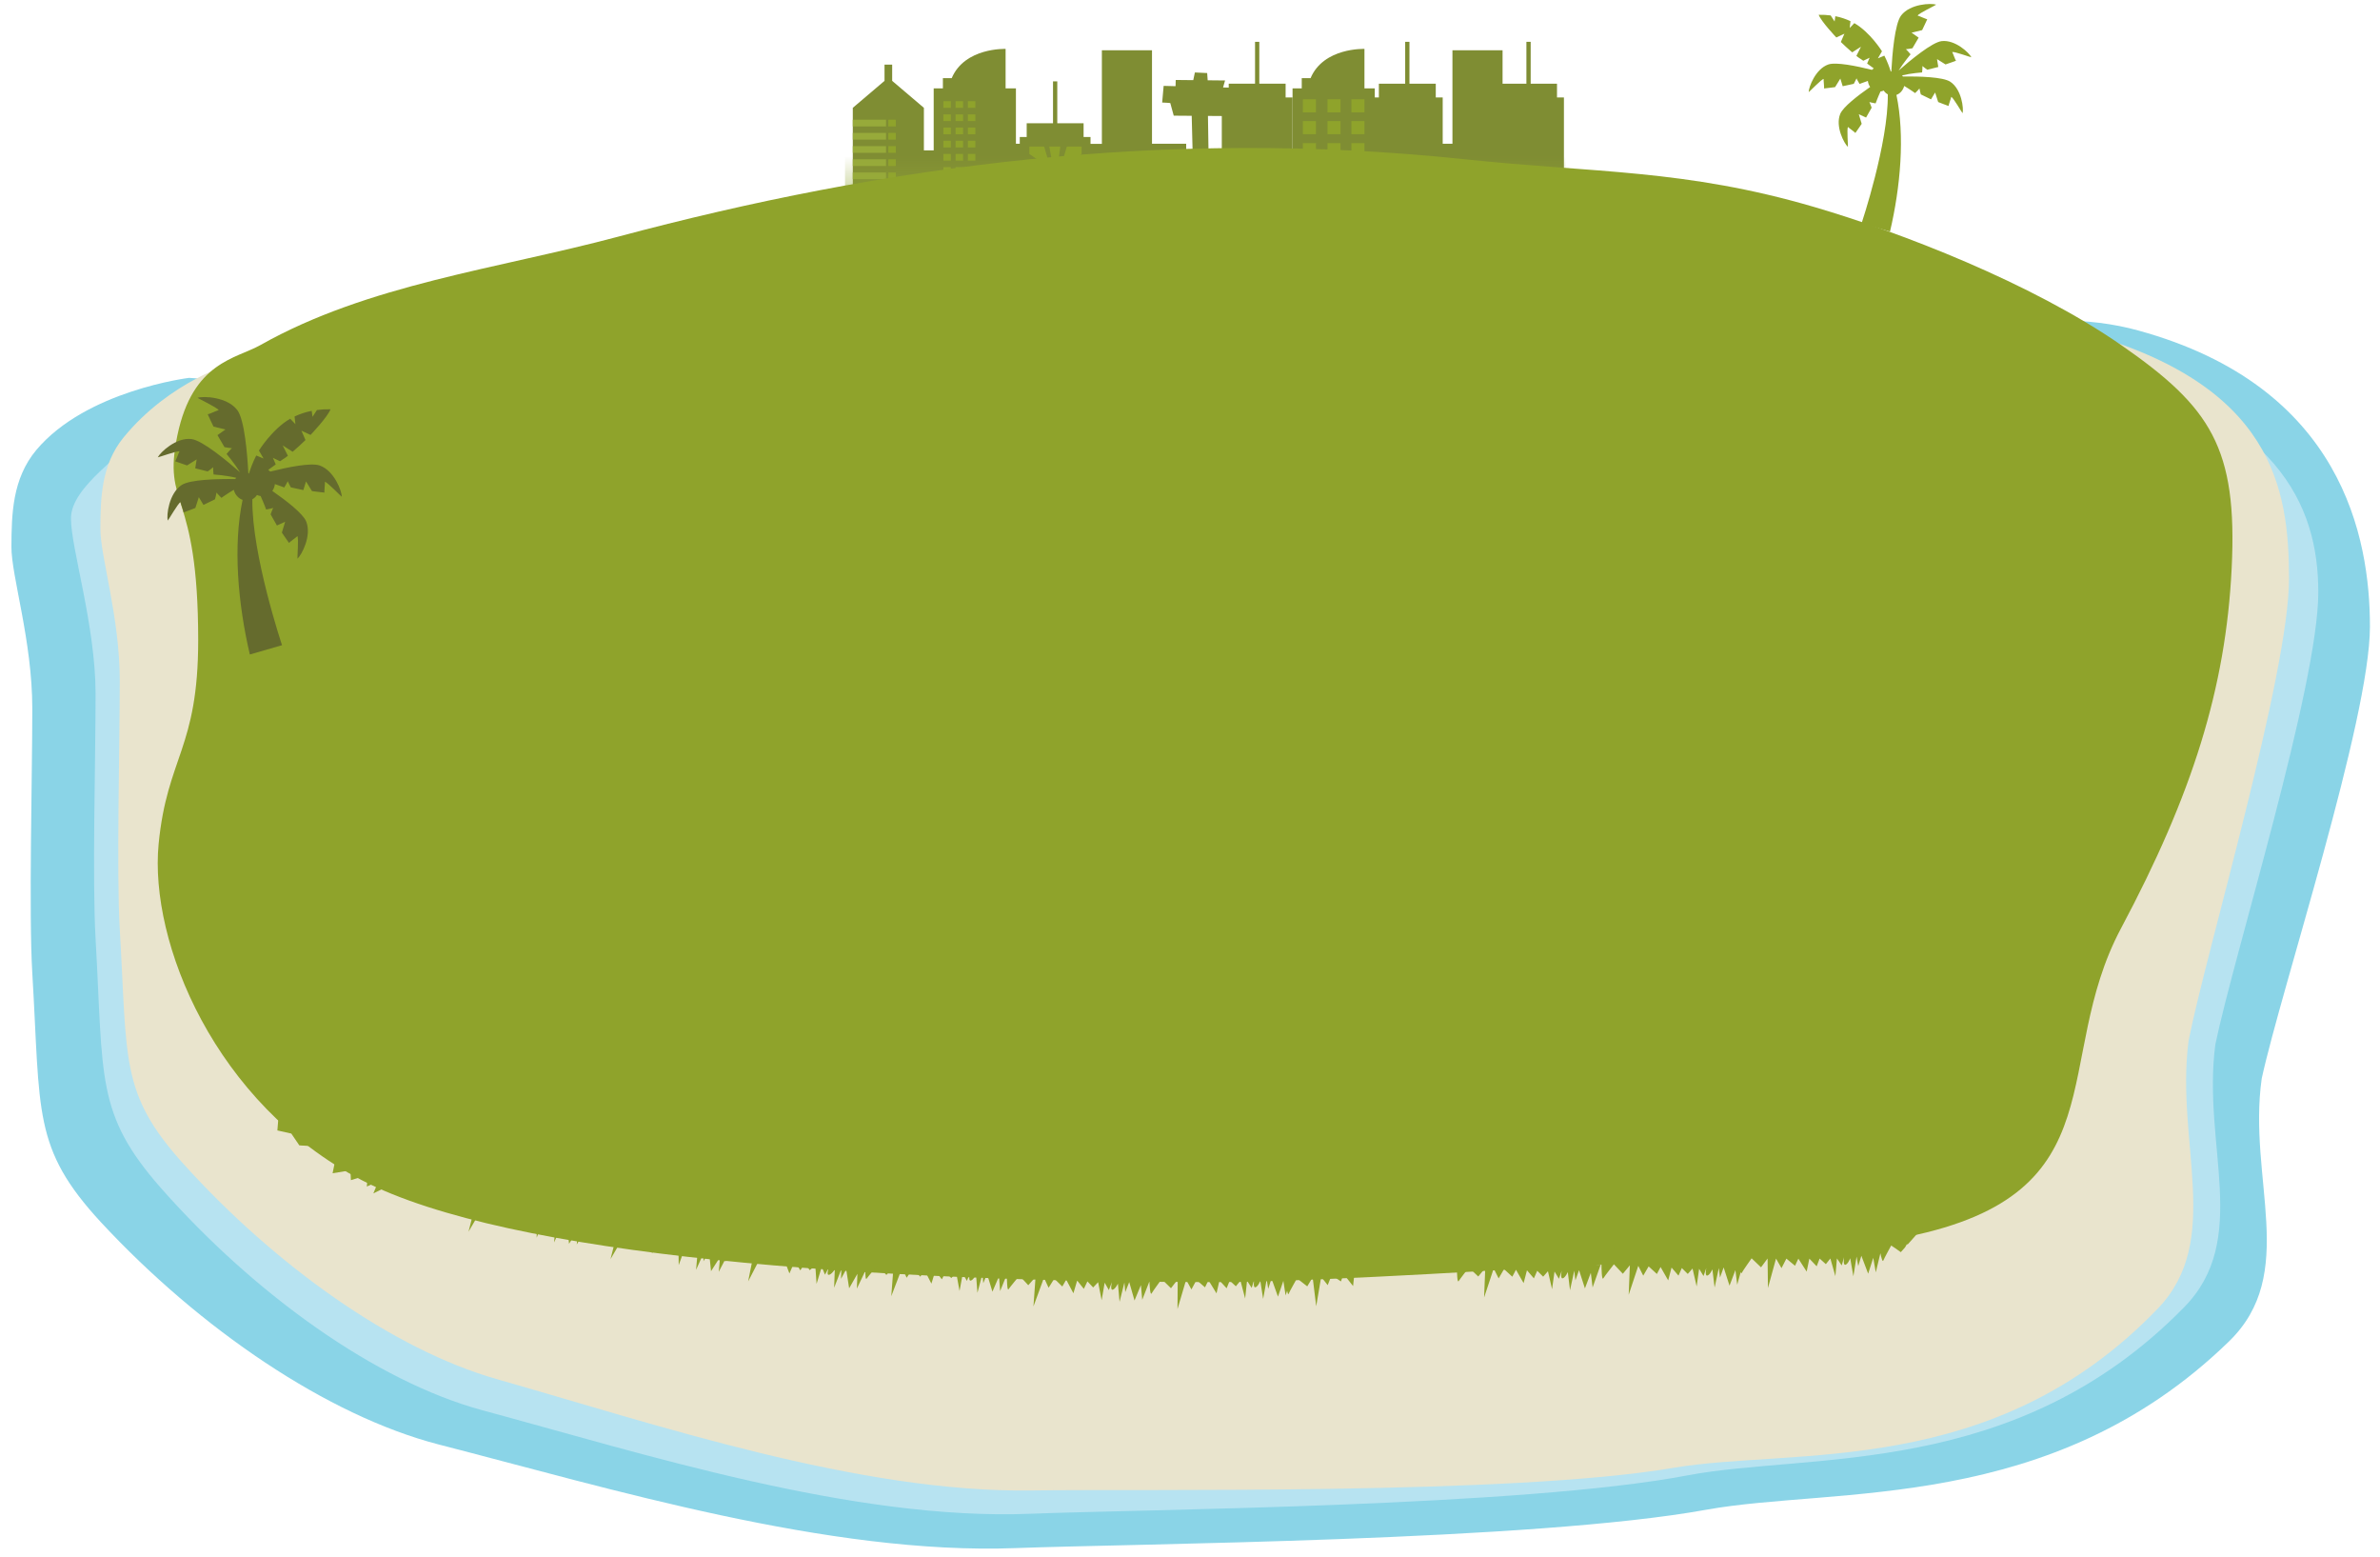 <?xml version="1.0" encoding="UTF-8" standalone="no"?>
<svg width="1006px" height="658px" viewBox="0 0 1006 658" version="1.1" xmlns="http://www.w3.org/2000/svg" xmlns:xlink="http://www.w3.org/1999/xlink">
    <!-- Generator: Sketch 3.8.3 (29802) - http://www.bohemiancoding.com/sketch -->
    <title>island</title>
    <desc>Created with Sketch.</desc>
    <defs>
        <linearGradient x1="50%" y1="0%" x2="50%" y2="71.263%" id="linearGradient-1">
            <stop stop-color="#97AA3A" stop-opacity="0" offset="0%"></stop>
            <stop stop-color="#8FA32B" offset="100%"></stop>
        </linearGradient>
    </defs>
    <g id="Page-1" stroke="none" stroke-width="1" fill="none" fill-rule="evenodd">
        <g id="island">
            <g id="Group" transform="translate(357.181, 16.865)">
                <g id="Page-1" transform="translate(3.023, 0)">
                    <g id="Group-99" transform="translate(0, 0.585)">
                        <path d="M216.538,19.886 L216.538,15.577 L216.538,3.215 C216.538,3.215 199.259,2.54 193.756,15.577 L190.031,15.577 L190.031,19.886 L186.144,19.886 L186.144,90.457 L220.901,90.457 L220.901,19.886 L216.538,19.886 L216.538,19.886 Z" id="Fill-1" fill="#7F8D33"></path>
                        <polygon id="Fill-3" fill="#8FA32B" points="190.507 30.042 196.027 30.042 196.027 24.515 190.507 24.515"></polygon>
                        <polygon id="Fill-5" fill="#8FA32B" points="200.902 30.042 206.422 30.042 206.422 24.515 200.902 24.515"></polygon>
                        <polygon id="Fill-6" fill="#8FA32B" points="211.018 30.042 216.538 30.042 216.538 24.515 211.018 24.515"></polygon>
                        <polygon id="Fill-7" fill="#8FA32B" points="190.507 39.248 196.027 39.248 196.027 33.721 190.507 33.721"></polygon>
                        <polygon id="Fill-8" fill="#8FA32B" points="200.902 39.248 206.422 39.248 206.422 33.721 200.902 33.721"></polygon>
                        <polygon id="Fill-9" fill="#8FA32B" points="211.018 39.248 216.538 39.248 216.538 33.721 211.018 33.721"></polygon>
                        <polygon id="Fill-10" fill="#8FA32B" points="190.507 48.556 196.027 48.556 196.027 43.029 190.507 43.029"></polygon>
                        <polygon id="Fill-11" fill="#8FA32B" points="200.902 48.556 206.422 48.556 206.422 43.029 200.902 43.029"></polygon>
                        <polygon id="Fill-12" fill="#8FA32B" points="211.018 48.556 216.538 48.556 216.538 43.029 211.018 43.029"></polygon>
                        <polygon id="Fill-13" fill="#8FA32B" points="190.507 57.621 196.027 57.621 196.027 52.094 190.507 52.094"></polygon>
                        <polygon id="Fill-14" fill="#8FA32B" points="200.902 57.621 206.422 57.621 206.422 52.094 200.902 52.094"></polygon>
                        <polygon id="Fill-15" fill="#8FA32B" points="211.018 57.621 216.538 57.621 216.538 52.094 211.018 52.094"></polygon>
                        <polygon id="Fill-16" fill="#8FA32B" points="190.507 66.726 196.027 66.726 196.027 61.199 190.507 61.199"></polygon>
                        <polygon id="Fill-17" fill="#8FA32B" points="200.902 66.726 206.422 66.726 206.422 61.199 200.902 61.199"></polygon>
                        <polygon id="Fill-18" fill="#8FA32B" points="211.018 66.726 216.538 66.726 216.538 61.199 211.018 61.199"></polygon>
                        <path d="M159.166,19.567 L159.166,17.921 L170.288,17.921 L170.288,0.224 L172.091,0.224 L172.091,17.921 L183.214,17.921 L183.214,23.729 L186.144,23.729 L186.144,90.457 L156.236,90.457 L156.236,81.552 L131.725,81.308 L131.521,74.096 L136.933,73.909 L135.835,68.524 L138.955,68.737 L138.522,63.807 L144.339,63.928 L143.519,31.484 L135.924,31.427 L134.462,26.09 C134.462,26.09 131.514,25.841 131.03,25.879 L131.656,18.833 L136.692,18.967 L136.765,16.342 L144.176,16.418 L144.859,13.174 L150.051,13.417 L150.271,16.48 L157.615,16.555 L156.778,19.504 L159.166,19.567 Z M156.236,31.579 L156.236,64.451 L150.896,64.063 L150.383,31.536 L156.236,31.579 Z" id="Combined-Shape" fill="#7F8D33"></path>
                        <polygon id="Fill-20" fill="#7F8D33" points="246.679 23.729 246.679 17.921 235.556 17.921 235.556 0.224 233.753 0.224 233.753 17.921 222.631 17.921 222.631 23.729 219.701 23.729 219.701 90.457 249.609 90.457 249.609 23.729"></polygon>
                        <polygon id="Fill-21" fill="#7F8D33" points="297.919 23.729 297.919 17.921 286.797 17.921 286.797 0.224 284.993 0.224 284.993 17.921 273.872 17.921 273.872 23.729 270.942 23.729 270.942 90.457 300.849 90.457 300.849 23.729"></polygon>
                        <polygon id="Fill-23" fill="#7F8D33" points="105.548 90.458 126.733 90.458 126.733 3.793 105.548 3.793"></polygon>
                        <polygon id="Fill-24" fill="#7F8D33" points="253.728 90.458 274.913 90.458 274.913 3.793 253.728 3.793"></polygon>
                        <polygon id="Fill-25" fill="#7F8D33" points="16.907 16.714 16.907 9.868 13.674 9.868 13.674 16.714 0.265 28.111 0.265 79.365 30.316 79.365 30.316 28.111"></polygon>
                        <polygon id="Fill-26" fill="#7F8D33" points="23.846 79.365 40.138 79.365 40.138 46.088 23.846 46.088"></polygon>
                        <polygon id="Fill-27" fill="#97AA3A" points="0.265 35.972 14.31 35.972 14.31 33.138 0.265 33.138"></polygon>
                        <polygon id="Fill-28" fill="#97AA3A" points="0.265 41.549 14.31 41.549 14.31 38.714 0.265 38.714"></polygon>
                        <polygon id="Fill-29" fill="#97AA3A" points="0.265 47.124 14.31 47.124 14.31 44.29 0.265 44.29"></polygon>
                        <polygon id="Fill-30" fill="#97AA3A" points="0.265 52.701 14.31 52.701 14.31 49.866 0.265 49.866"></polygon>
                        <polygon id="Fill-31" fill="#97AA3A" points="0.265 58.277 14.31 58.277 14.31 55.443 0.265 55.443"></polygon>
                        <polygon id="Fill-32" fill="#97AA3A" points="0.265 63.853 14.31 63.853 14.31 61.019 0.265 61.019"></polygon>
                        <polygon id="Fill-33" fill="#97AA3A" points="0.265 69.243 14.31 69.243 14.31 66.409 0.265 66.409"></polygon>
                        <polygon id="Fill-34" fill="#97AA3A" points="0.265 74.82 14.31 74.82 14.31 71.985 0.265 71.985"></polygon>
                        <polygon id="Fill-35" fill="#8FA32B" points="15.291 35.972 18.452 35.972 18.452 33.138 15.291 33.138"></polygon>
                        <polygon id="Fill-36" fill="#8FA32B" points="15.291 41.549 18.452 41.549 18.452 38.714 15.291 38.714"></polygon>
                        <polygon id="Fill-37" fill="#8FA32B" points="15.291 47.124 18.452 47.124 18.452 44.29 15.291 44.29"></polygon>
                        <polygon id="Fill-38" fill="#8FA32B" points="15.291 52.701 18.452 52.701 18.452 49.866 15.291 49.866"></polygon>
                        <polygon id="Fill-39" fill="#8FA32B" points="15.291 58.277 18.452 58.277 18.452 55.443 15.291 55.443"></polygon>
                        <polygon id="Fill-40" fill="#8FA32B" points="15.291 63.853 18.452 63.853 18.452 61.019 15.291 61.019"></polygon>
                        <polygon id="Fill-41" fill="#8FA32B" points="15.291 69.243 18.452 69.243 18.452 66.409 15.291 66.409"></polygon>
                        <polygon id="Fill-42" fill="#8FA32B" points="15.291 74.82 18.452 74.82 18.452 71.985 15.291 71.985"></polygon>
                        <path d="M64.853,19.886 L64.853,15.577 L64.853,3.215 C64.853,3.215 47.574,2.54 42.071,15.577 L38.346,15.577 L38.346,19.886 L34.459,19.886 L34.459,90.457 L69.216,90.457 L69.216,19.886 L64.853,19.886 Z" id="Fill-43" fill="#7F8D33"></path>
                        <polygon id="Fill-44" fill="#8FA32B" points="38.557 28.137 41.718 28.137 41.718 25.303 38.557 25.303"></polygon>
                        <polygon id="Fill-45" fill="#8FA32B" points="38.557 33.714 41.718 33.714 41.718 30.88 38.557 30.88"></polygon>
                        <polygon id="Fill-46" fill="#8FA32B" points="38.557 39.29 41.718 39.29 41.718 36.455 38.557 36.455"></polygon>
                        <polygon id="Fill-47" fill="#8FA32B" points="38.557 44.866 41.718 44.866 41.718 42.032 38.557 42.032"></polygon>
                        <polygon id="Fill-48" fill="#8FA32B" points="38.557 50.442 41.718 50.442 41.718 47.607 38.557 47.607"></polygon>
                        <polygon id="Fill-49" fill="#8FA32B" points="38.557 56.018 41.718 56.018 41.718 53.184 38.557 53.184"></polygon>
                        <polygon id="Fill-50" fill="#8FA32B" points="38.557 61.409 41.718 61.409 41.718 58.574 38.557 58.574"></polygon>
                        <polygon id="Fill-51" fill="#8FA32B" points="38.557 66.985 41.718 66.985 41.718 64.151 38.557 64.151"></polygon>
                        <polygon id="Fill-52" fill="#8FA32B" points="43.711 28.137 46.873 28.137 46.873 25.303 43.711 25.303"></polygon>
                        <polygon id="Fill-53" fill="#8FA32B" points="43.711 33.714 46.873 33.714 46.873 30.88 43.711 30.88"></polygon>
                        <polygon id="Fill-54" fill="#8FA32B" points="43.711 39.29 46.873 39.29 46.873 36.455 43.711 36.455"></polygon>
                        <polygon id="Fill-55" fill="#8FA32B" points="43.711 44.866 46.873 44.866 46.873 42.032 43.711 42.032"></polygon>
                        <polygon id="Fill-56" fill="#8FA32B" points="43.711 50.442 46.873 50.442 46.873 47.607 43.711 47.607"></polygon>
                        <polygon id="Fill-57" fill="#8FA32B" points="43.711 56.018 46.873 56.018 46.873 53.184 43.711 53.184"></polygon>
                        <polygon id="Fill-58" fill="#8FA32B" points="43.711 61.409 46.873 61.409 46.873 58.574 43.711 58.574"></polygon>
                        <polygon id="Fill-59" fill="#8FA32B" points="43.711 66.985 46.873 66.985 46.873 64.151 43.711 64.151"></polygon>
                        <polygon id="Fill-60" fill="#8FA32B" points="48.898 28.137 52.06 28.137 52.06 25.303 48.898 25.303"></polygon>
                        <polygon id="Fill-61" fill="#8FA32B" points="48.898 33.714 52.06 33.714 52.06 30.88 48.898 30.88"></polygon>
                        <polygon id="Fill-62" fill="#8FA32B" points="48.898 39.29 52.06 39.29 52.06 36.455 48.898 36.455"></polygon>
                        <polygon id="Fill-63" fill="#8FA32B" points="48.898 44.866 52.06 44.866 52.06 42.032 48.898 42.032"></polygon>
                        <polygon id="Fill-64" fill="#8FA32B" points="48.898 50.442 52.06 50.442 52.06 47.607 48.898 47.607"></polygon>
                        <polygon id="Fill-65" fill="#8FA32B" points="48.898 56.018 52.06 56.018 52.06 53.184 48.898 53.184"></polygon>
                        <polygon id="Fill-66" fill="#8FA32B" points="48.898 61.409 52.06 61.409 52.06 58.574 48.898 58.574"></polygon>
                        <polygon id="Fill-67" fill="#8FA32B" points="48.898 66.985 52.06 66.985 52.06 64.151 48.898 64.151"></polygon>
                        <polygon id="Fill-68" fill="#7F8D33" points="97.818 40.441 97.818 34.633 86.696 34.633 86.696 16.936 84.893 16.936 84.893 34.633 73.771 34.633 73.771 40.441 70.841 40.441 70.841 90.457 100.749 90.457 100.749 40.441"></polygon>
                        <polygon id="Fill-69" fill="#8FA32B" points="74.768 61.409 78.853 61.409 78.853 58.574 74.768 58.574"></polygon>
                        <polygon id="Fill-70" fill="#8FA32B" points="74.768 66.985 78.853 66.985 78.853 64.151 74.768 64.151"></polygon>
                        <polygon id="Fill-71" fill="#8FA32B" points="74.768 72.561 78.853 72.561 78.853 69.727 74.768 69.727"></polygon>
                        <polygon id="Fill-72" fill="#8FA32B" points="74.768 78.137 78.853 78.137 78.853 75.303 74.768 75.303"></polygon>
                        <polygon id="Fill-73" fill="#8FA32B" points="74.768 83.714 78.853 83.714 78.853 80.88 74.768 80.88"></polygon>
                        <polygon id="Fill-74" fill="#8FA32B" points="80.739 61.418 84.823 61.418 84.823 58.584 80.739 58.584"></polygon>
                        <polygon id="Fill-75" fill="#8FA32B" points="80.739 66.994 84.823 66.994 84.823 64.16 80.739 64.16"></polygon>
                        <polygon id="Fill-76" fill="#8FA32B" points="80.739 72.571 84.823 72.571 84.823 69.736 80.739 69.736"></polygon>
                        <polygon id="Fill-77" fill="#8FA32B" points="80.739 78.147 84.823 78.147 84.823 75.313 80.739 75.313"></polygon>
                        <polygon id="Fill-78" fill="#8FA32B" points="80.739 83.723 84.823 83.723 84.823 80.888 80.739 80.888"></polygon>
                        <polygon id="Fill-79" fill="#8FA32B" points="86.74 61.418 90.824 61.418 90.824 58.584 86.74 58.584"></polygon>
                        <polygon id="Fill-80" fill="#8FA32B" points="86.74 66.994 90.824 66.994 90.824 64.16 86.74 64.16"></polygon>
                        <polygon id="Fill-81" fill="#8FA32B" points="86.74 72.571 90.824 72.571 90.824 69.736 86.74 69.736"></polygon>
                        <polygon id="Fill-82" fill="#8FA32B" points="86.74 78.147 90.824 78.147 90.824 75.313 86.74 75.313"></polygon>
                        <polygon id="Fill-83" fill="#8FA32B" points="86.74 83.723 90.824 83.723 90.824 80.888 86.74 80.888"></polygon>
                        <polygon id="Fill-84" fill="#8FA32B" points="92.903 61.409 96.987 61.409 96.987 58.574 92.903 58.574"></polygon>
                        <polygon id="Fill-85" fill="#8FA32B" points="92.903 66.985 96.987 66.985 96.987 64.151 92.903 64.151"></polygon>
                        <polygon id="Fill-86" fill="#8FA32B" points="92.903 72.561 96.987 72.561 96.987 69.727 92.903 69.727"></polygon>
                        <polygon id="Fill-87" fill="#8FA32B" points="92.903 78.137 96.987 78.137 96.987 75.303 92.903 75.303"></polygon>
                        <polygon id="Fill-88" fill="#8FA32B" points="92.903 83.714 96.987 83.714 96.987 80.88 92.903 80.88"></polygon>
                        <polygon id="Fill-89" fill="#8FA32B" points="81.856 54.768 74.885 50.581 74.885 56.528 81.856 56.528"></polygon>
                        <polygon id="Fill-90" fill="#8FA32B" points="90.015 54.768 96.987 50.581 96.987 56.528 90.015 56.528"></polygon>
                        <polygon id="Fill-91" fill="#8FA32B" points="74.885 47.608 82.197 52.692 83.322 51.885 81.149 44.5 74.885 44.5"></polygon>
                        <polygon id="Fill-92" fill="#8FA32B" points="96.987 47.608 89.675 52.692 88.551 51.885 90.723 44.5 96.987 44.5"></polygon>
                        <polygon id="Fill-93" fill="#8FA32B" points="83.322 44.5 84.635 51.582 87.06 51.582 87.969 44.5"></polygon>
                        <path d="M88.731,56.528 C88.759,56.362 88.782,56.193 88.782,56.019 C88.782,54.367 87.445,53.027 85.795,53.027 C84.145,53.027 82.807,54.367 82.807,56.019 C82.807,56.193 82.831,56.362 82.859,56.528 L88.731,56.528 Z" id="Fill-94" fill="#8FA32B"></path>
                        <polygon id="Fill-95" fill="#7F8D33" points="125.15 90.458 141.181 90.458 141.181 43.289 125.15 43.289"></polygon>
                        <polygon id="Fill-96" fill="#7F8D33" points="246.543 90.458 262.574 90.458 262.574 43.289 246.543 43.289"></polygon>
                        <polygon id="Fill-97" fill="#7F8D33" points="97.532 90.509 113.563 90.509 113.563 43.34 97.532 43.34"></polygon>
                        <polygon id="Fill-98" fill="#7F8D33" points="63.961 90.458 73.125 90.458 73.125 43.289 63.961 43.289"></polygon>
                    </g>
                </g>
                <rect id="Rectangle-137" fill="url(#linearGradient-1)" x="9.09494702e-13" y="49.13" width="304.608" height="46.863"></rect>
            </g>
            <path d="M4.827,230.977 C4.76,243.41 13.653,270.728 13.653,299.454 C13.653,328.179 12.136,385.86 13.653,411.202 C17.188,470.273 13.653,485.036 42.665,516.473 C84.446,561.479 138.279,598.149 185.37,610.362 C256.971,628.734 350.452,657.141 429.264,654.163 C479.156,652.286 648.065,651.239 721.266,637.946 C776.119,628.084 867.058,639.699 941.973,567.015 C971.878,538.269 949.963,498.251 956.005,455.733 C964.223,418.039 1001.746,304.16 1001.746,264.758 C1001.746,227.345 990.202,163.397 903.953,139.69 C817.704,115.643 683.575,199.922 683.575,199.922 L79.928,159.67 C79.928,159.67 36.462,164.976 15.341,190.162 C5.159,202.335 4.899,217.425 4.827,230.977 Z" id="sea-1-copy" fill="#8AD4E7"></path>
            <path d="M29.998,219 C29.934,231.431 40.402,264.429 40.402,293.151 C40.402,321.873 38.96,371.382 40.402,396.721 C43.764,455.785 40.402,470.547 67.987,501.98 C107.715,546.981 158.901,583.646 203.676,595.858 C271.758,614.228 360.643,642.632 435.58,639.653 C483.019,637.776 643.624,636.73 713.226,623.438 C765.381,613.577 851.85,625.192 923.082,552.516 C951.516,523.773 930.679,483.761 936.424,441.247 C944.237,403.557 979.916,289.692 979.916,250.295 C979.916,212.887 962.721,175.388 880.712,151.683 C798.703,127.639 677.388,185.467 677.388,185.467 L136.137,161.075 C136.137,161.075 82.023,155.043 61.94,180.226 C52.259,192.398 30.066,205.449 29.998,219 Z" id="sea-1" fill="#B7E3F1"></path>
            <path d="M52.189,184.894 C42.741,196.483 42.5,210.655 42.433,223.381 C42.371,235.055 50.623,260.622 50.623,287.614 C50.623,314.605 49.216,368.804 50.623,392.615 C53.904,448.142 50.623,461.992 77.545,491.82 C116.317,534.777 166.271,570.328 209.969,582.757 C276.413,601.655 363.159,630.951 436.294,629.807 C482.592,629.084 639.332,631.852 707.26,620.26 C758.161,611.573 842.549,625.269 912.067,552.967 C939.817,524.105 919.481,483.029 925.088,439.74 C932.714,401.332 967.534,284.848 967.534,244.51 C967.534,206.208 960.631,162.688 880.596,140.423 C800.56,118.158 672.284,183.575 672.284,183.575 L98.655,153.328 C98.655,153.328 71.789,160.853 52.189,184.894 Z" id="sand" fill="#E9E4CD"></path>
            <path d="M83.774,270.547 C83.774,316.488 70.611,319.826 67.05,356.657 C63.044,398.092 90.803,466.382 152.973,498.719 C215.142,531.055 368.626,541.75 514.422,541.75 C574.203,541.75 779.23,528.065 806.289,522.578 C896.362,504.313 866.482,448.626 896.547,392.241 C926.611,335.857 940.834,290.795 943.307,240.047 C945.781,189.3 934.561,172.101 896.547,145.774 C858.532,119.446 803.215,98.134 767.026,87.515 C712.212,71.431 674.15,73.118 619.275,67.318 C491.701,53.833 373.349,70.079 261.226,100.025 C210.006,113.705 155.581,120.143 110.137,145.774 C99.678,151.672 81.481,152.841 74.997,183.891 C68.513,214.942 83.774,205.758 83.774,270.547 Z" id="grass" fill="#8FA32B"></path>
            <path d="M572.033,521.854 L567.617,521.984 L567.749,522.124 L567.447,521.99 L562.876,522.124 L191.103,522.124 L187.668,521.737 C187.668,521.737 187.65,521.883 187.623,522.124 L184.687,522.124 C184.687,522.124 185.694,522.244 187.585,522.46 C187.381,524.307 186.927,529.003 187.668,528.083 C188.445,527.12 191.606,523.97 192.564,523.019 C192.741,523.039 196.107,527.172 196.107,527.172 L199.483,523.981 L197.474,536.287 L202.992,524.625 L204.566,529.012 L207.304,525.404 L210.379,529.012 L212.282,526.285 L214.793,532.282 L216.86,527.079 L219.351,530.818 L221.143,527.81 L223.332,530.59 L225.614,528.559 L226.415,536.287 L228.363,529.012 L229.833,532.282 L231.428,529.012 C231.428,529.012 230.289,532.379 231.428,532.282 C232.568,532.185 233.898,529.91 233.898,529.91 L233.898,537.654 L236.67,529.696 L236.67,533.781 L238.72,529.696 L240.246,537.654 L243.519,531.419 L243.519,537.654 L248.064,528.539 L245.681,528.271 C246.587,528.35 247.498,528.43 248.417,528.51 C248.234,530.13 247.694,535.353 248.472,534.388 C249.39,533.249 253.653,529.042 253.653,529.042 L256.91,533.476 L260.286,530.286 L258.278,542.591 L263.795,530.93 L265.369,535.317 L268.107,531.708 L271.183,535.317 L273.085,532.59 L275.596,538.587 L277.663,533.384 L280.154,537.122 L281.947,534.115 L284.136,536.895 L286.418,534.863 L287.218,542.591 L289.167,535.317 L290.637,538.587 L292.231,535.317 C292.231,535.317 291.093,538.684 292.231,538.587 C293.371,538.49 294.701,536.214 294.701,536.214 L294.701,543.959 L297.473,536 L297.473,540.085 L299.524,536 L301.049,543.959 L304.322,537.723 L304.322,543.959 L306.436,538.851 C306.51,539.31 306.634,539.506 306.833,539.231 C307.691,538.047 311.731,533.625 311.731,533.625 L315.213,537.886 L318.42,534.526 L317.048,546.918 L321.958,534.988 L323.755,539.288 L326.304,535.542 L329.561,538.988 L331.321,536.166 L334.138,542.025 L335.933,536.724 L338.614,540.329 L340.249,537.232 L342.579,539.895 L344.753,537.749 L345.951,545.426 L347.521,538.06 L349.159,541.25 L350.583,537.902 C350.583,537.902 349.618,541.323 350.752,541.167 C351.884,541.012 353.095,538.671 353.095,538.671 L353.495,546.405 L355.852,538.315 L356.063,542.393 L357.9,538.209 L359.834,546.078 L362.781,539.682 L363.102,545.909 L366.013,538.129 C366.179,540.057 366.453,542.07 366.853,541.363 C367.485,540.246 370.266,536.386 370.943,535.449 C371.066,535.451 375.03,539.086 375.03,539.086 L377.727,535.537 C377.765,535.537 377.867,547.856 377.867,547.856 L381.375,535.564 C381.408,535.564 383.676,539.522 383.676,539.522 L385.756,535.577 C385.792,535.577 389.412,538.573 389.412,538.573 L390.844,535.572 L394.3,541.079 L395.49,535.609 L398.557,538.89 L399.835,535.631 L402.449,538.016 L404.369,535.639 L406.42,543.134 L407.155,535.638 L409.139,538.624 L410.143,535.26 C410.073,535.862 409.725,538.615 410.713,538.364 C411.821,538.083 412.762,535.62 412.762,535.62 L414.026,543.261 L415.434,535.114 C415.452,535.114 416.128,538.987 416.128,538.987 L417.351,535.054 C417.447,535.05 420.289,542.226 420.289,542.226 L422.5,535.54 L423.517,541.691 L425.651,534.76 C426.015,536.31 426.409,541.677 427.011,540.577 C427.647,539.416 430.521,535.315 431.068,534.539 C431.146,534.535 435.156,538.188 435.156,538.188 L437.915,534.452 L438.113,546.918 L441.482,534.465 L443.807,538.505 L445.864,534.469 L449.529,537.478 L450.92,534.457 L454.451,539.916 L455.566,534.43 L458.678,537.669 L459.911,534.392 L462.557,536.741 L464.444,534.339 L466.598,541.804 L467.23,534.299 L469.255,537.258 L470.247,533.758 C470.247,533.758 469.72,537.273 470.824,536.976 C471.929,536.679 472.836,534.204 472.836,534.204 L474.205,541.827 L475.526,533.504 L476.248,537.525 L477.545,533.142 L480.453,540.706 L482.572,533.99 L483.674,540.128 L486.013,532.142 C486.299,534.2 486.915,538.088 487.375,537.101 C487.971,535.824 490.888,531.056 491.103,530.703 C491.122,530.702 495.349,534.194 495.349,534.194 L497.863,530.288 L498.861,542.717 L501.424,530.072 L504.003,533.954 L505.797,529.794 L509.647,532.562 L510.841,529.457 L514.716,534.678 L515.476,529.132 L518.79,532.164 L519.81,528.815 L522.601,530.989 L524.33,528.471 L526.959,535.782 L527.107,528.252 L529.318,531.074 L530.083,527.518 C530.083,527.518 529.783,531.059 530.867,530.692 C531.95,530.325 532.696,527.797 532.696,527.797 L534.552,535.316 L535.336,526.926 L536.314,530.891 L537.327,526.434 L540.715,533.795 L542.398,526.957 L543.892,533.011 L544.344,530.997 C544.662,532.048 544.947,532.672 545.094,532.225 C545.551,530.835 548.052,525.393 548.052,525.393 L552.666,528.39 L554.61,524.391 C554.65,524.386 557.167,536.434 557.167,536.434 L558.175,523.971 C558.288,523.957 561.23,527.123 561.23,527.123 L562.31,523.474 C562.721,523.424 563.121,523.375 563.511,523.327 L566.668,525.068 L567.225,522.867 C567.61,522.819 567.973,522.773 568.322,522.729 L571.953,526.567 L572.026,522.253 C572.655,522.17 572.997,522.124 572.997,522.124 L572.033,521.854 Z" id="Fill-29" fill="#8FA32B" transform="translate(378.842, 534.797) rotate(5) translate(-378.842, -534.797) "></path>
            <path d="M820.518,512.134 L619.179,533.296 L615.723,533.27 C615.723,533.27 615.72,533.417 615.718,533.66 L612.798,533.967 C612.798,533.967 613.812,533.98 615.716,533.997 C615.706,535.856 615.745,540.573 616.386,539.581 C617.058,538.542 619.873,535.078 620.726,534.033 C620.904,534.034 624.683,537.793 624.683,537.793 L627.707,534.267 L626.996,546.715 L631.264,534.54 L633.288,538.739 L635.634,534.864 L639.07,538.131 L640.677,535.22 L643.801,540.922 L645.313,535.532 L648.181,538.989 L649.649,535.811 L652.116,538.346 L654.174,536.088 L655.778,543.69 L656.955,536.251 L658.759,539.349 L660.003,535.931 C660.003,535.931 659.223,539.398 660.345,539.183 C661.468,538.967 662.554,536.565 662.554,536.565 L663.363,544.267 L665.288,536.063 L665.715,540.125 L667.327,535.848 L669.676,543.604 L672.28,537.06 L672.931,543.262 L676.499,533.721 L674.101,533.704 C675.01,533.688 675.924,533.672 676.847,533.656 C676.834,535.286 676.843,540.537 677.516,539.495 C678.31,538.267 682.109,533.638 682.109,533.638 L685.813,537.707 L688.837,534.182 L688.125,546.629 L692.394,534.455 L694.417,538.653 L696.763,534.778 L700.199,538.045 L701.806,535.134 L704.931,540.836 L706.442,535.446 L709.31,538.903 L710.779,535.725 L713.246,538.261 L715.304,536.002 L716.907,543.604 L718.085,536.165 L719.888,539.264 L721.133,535.845 C721.133,535.845 720.352,539.313 721.475,539.097 C722.598,538.881 723.683,536.48 723.683,536.48 L724.493,544.182 L726.417,535.977 L726.844,540.04 L728.457,535.763 L730.805,543.518 L733.409,536.975 L734.061,543.176 L735.629,537.875 C735.751,538.324 735.894,538.506 736.063,538.212 C736.793,536.944 740.349,532.125 740.349,532.125 L744.257,535.998 L747.095,532.321 L747.027,544.789 L750.662,532.411 L752.899,536.5 L755.042,532.508 L758.642,535.594 L760.097,532.604 L763.511,538.137 L764.742,532.676 L767.785,535.981 L769.087,532.731 L771.683,535.136 L773.621,532.774 L775.615,540.284 L776.406,532.794 L778.368,535.795 L779.435,532.317 C779.435,532.317 778.833,535.82 779.944,535.547 C781.054,535.274 782.014,532.819 782.014,532.819 L783.22,540.469 L784.718,532.176 L785.354,536.211 L786.744,531.857 L789.49,539.481 L791.752,532.812 L792.723,538.971 L794.804,530.93 C795.17,532.83 795.654,534.804 795.978,534.058 C796.489,532.881 798.852,528.752 799.427,527.749 C799.526,527.741 802.344,529.811 803.441,530.621 L805.258,528.654 L806.183,527.127 C806.188,527.127 806.21,527.292 806.247,527.583 L820.518,512.134 Z" id="Combined-Shape" fill="#8FA32B" transform="translate(716.658, 529.425) rotate(-1) translate(-716.658, -529.425) "></path>
            <path d="M139.702,172.947 C137.683,172.903 135.776,173.014 133.969,173.251 L132.099,176.131 C132.099,176.131 131.927,174.814 131.751,173.612 C129.103,174.139 126.697,174.956 124.508,175.985 L124.87,179.237 L122.66,176.932 C115.018,181.35 109.449,190.383 109.449,190.383 L111.401,193.756 L108.314,192.476 C106.877,195.296 105.893,197.95 105.255,200.074 C105.163,200.048 105.071,200.025 104.977,200.004 C104.548,191.943 103.359,177.252 100.279,173.247 C95.969,167.643 85.87,167.3 83.512,168.096 C83.823,168.422 91.819,172.224 92.432,173.302 C91.577,173.495 88.025,175.219 87.817,175.001 C87.609,174.784 90.247,180.269 90.247,180.269 L95.295,181.48 L91.919,183.871 L94.885,188.937 C94.885,188.937 97.476,189.405 98.023,189.413 C97.576,189.685 95.774,191.829 95.774,191.829 C95.774,191.829 99.015,195.665 101.497,199.596 C95.875,194.663 85.511,186.073 80.909,185.523 C74.429,184.749 67.687,191.187 66.691,193.257 C67.107,193.261 74.775,190.442 75.883,190.733 C75.457,191.421 74.305,194.876 74.027,194.872 C73.75,194.869 79.071,196.669 79.071,196.669 L83.129,194.121 L82.526,197.89 L87.785,199.204 C87.785,199.204 89.765,197.797 90.123,197.44 C90.015,197.912 90.268,200.483 90.268,200.483 C90.268,200.483 95.443,200.859 99.812,201.884 C99.678,202.057 99.558,202.242 99.447,202.43 C91.774,202.341 80.33,202.624 76.807,204.931 C71.349,208.506 70.332,217.77 70.9,219.994 C71.222,219.731 75.278,212.641 76.313,212.152 C76.431,212.952 77.772,216.338 77.557,216.514 C77.342,216.689 82.575,214.646 82.575,214.646 L84.041,210.087 L86.007,213.358 L90.877,210.983 C90.877,210.983 91.487,208.632 91.533,208.13 C91.753,208.561 93.602,210.365 93.602,210.365 C93.602,210.365 95.955,208.663 98.818,206.958 C98.839,207.043 98.856,207.129 98.88,207.215 C99.445,209.167 100.857,210.622 102.538,211.234 C98.434,230.746 100.59,255.192 105.609,276.561 L119.212,272.627 C119.212,272.627 106.386,234.403 106.662,210.968 C107.464,210.544 108.128,209.917 108.613,209.158 C109.106,209.383 109.625,209.534 110.159,209.606 C111.529,212.6 112.488,215.289 112.488,215.289 C112.488,215.289 115.034,214.848 115.46,214.617 C115.212,215.058 114.383,217.339 114.383,217.339 L117.049,222.056 L120.523,220.473 L119.147,225.06 C119.147,225.06 122.299,229.708 122.222,229.442 C122.145,229.175 125.169,227.145 125.72,226.553 C126.295,227.542 125.617,235.68 125.734,236.081 C127.463,234.569 131.877,226.36 129.407,220.323 C128.045,216.994 121.077,211.607 115.102,207.443 C115.697,206.616 116.079,205.62 116.188,204.554 C118.46,205.317 120.138,205.994 120.138,205.994 C120.138,205.994 121.5,203.799 121.61,203.328 C121.776,203.806 122.93,205.942 122.93,205.942 L128.229,207.083 L129.353,203.437 L131.869,207.512 C131.869,207.512 137.439,208.245 137.189,208.126 C136.938,208.006 137.43,204.398 137.351,203.593 C138.474,203.82 144.11,209.734 144.485,209.913 C144.504,207.616 141.298,198.865 135.143,196.701 C131.461,195.406 121.595,197.425 114.257,199.258 C113.982,198.993 113.687,198.759 113.373,198.554 C114.576,197.678 115.675,196.873 116.551,196.245 C116.066,195.117 115.36,193.473 115.36,193.473 L118.388,194.912 C120.387,193.434 119.972,193.991 121.686,192.582 L119.486,188.213 L123.691,190.899 C125.711,189.167 127.515,187.509 129.116,185.946 C128.349,184.163 127.411,181.983 127.411,181.983 L131.264,183.788 C131.264,183.788 138.536,176.146 139.702,172.947" id="Fill-26" fill="#656B2D"></path>
            <path d="M823.995,6.523 L822.342,9.069 C822.342,9.069 822.19,7.905 822.034,6.842 C819.692,7.308 817.566,8.03 815.63,8.94 L815.95,11.815 L813.997,9.777 C807.24,13.683 802.316,21.669 802.316,21.669 L804.042,24.652 L801.313,23.52 C800.042,26.013 799.172,28.359 798.608,30.238 C798.527,30.215 798.445,30.194 798.362,30.176 C797.984,23.049 796.932,10.06 794.209,6.52 C790.399,1.565 781.47,1.261 779.385,1.965 C779.66,2.254 786.73,5.615 787.272,6.568 C786.515,6.739 783.375,8.263 783.191,8.071 C783.007,7.878 785.34,12.727 785.34,12.727 L789.803,13.799 L786.817,15.912 L789.44,20.391 C789.44,20.391 791.731,20.805 792.215,20.812 C791.819,21.052 790.226,22.948 790.226,22.948 C790.226,22.948 793.092,26.34 795.286,29.815 C790.316,25.453 781.152,17.859 777.084,17.373 C771.355,16.689 765.394,22.38 764.513,24.21 C764.881,24.214 771.661,21.722 772.64,21.979 C772.264,22.587 771.245,25.642 770.999,25.638 C770.754,25.636 775.459,27.227 775.459,27.227 L779.046,24.975 L778.514,28.307 L783.163,29.468 C783.163,29.468 784.913,28.224 785.23,27.909 C785.134,28.326 785.358,30.599 785.358,30.599 C785.358,30.599 789.933,30.932 793.796,31.838 C793.678,31.991 793.572,32.154 793.473,32.321 C786.689,32.242 776.572,32.493 773.457,34.532 C768.631,37.692 767.732,45.883 768.234,47.849 C768.519,47.617 772.105,41.348 773.02,40.916 C773.125,41.623 774.31,44.617 774.12,44.773 C773.93,44.928 778.556,43.121 778.556,43.121 L779.852,39.09 L781.591,41.983 L785.896,39.882 C785.896,39.882 786.436,37.804 786.476,37.36 C786.671,37.741 788.306,39.336 788.306,39.336 C788.306,39.336 790.386,37.831 792.918,36.324 C793.472,38.277 794.72,39.563 796.206,40.104 C792.578,57.355 794.484,78.969 798.922,97.861 L810.948,94.383 C810.948,94.383 799.609,60.589 799.852,39.869 C800.561,39.494 801.148,38.94 801.577,38.269 C802.013,38.468 802.472,38.602 802.944,38.665 C804.156,41.312 805.003,43.689 805.003,43.689 C805.003,43.689 807.255,43.3 807.631,43.095 C807.412,43.485 806.678,45.502 806.678,45.502 L809.035,49.672 L812.107,48.273 L810.891,52.328 C810.891,52.328 813.677,56.437 813.609,56.202 C813.541,55.966 816.215,54.172 816.702,53.648 C817.21,54.522 816.611,61.717 816.714,62.072 C818.243,60.735 822.146,53.478 819.962,48.14 C818.757,45.197 812.597,40.434 807.314,36.752 C807.84,36.022 808.178,35.14 808.274,34.198 C810.283,34.873 811.766,35.472 811.766,35.472 C811.766,35.472 812.971,33.531 813.068,33.115 C813.215,33.537 814.235,35.425 814.235,35.425 L818.92,36.435 L819.914,33.211 L822.138,36.813 C822.138,36.813 827.063,37.462 826.841,37.356 C826.62,37.25 827.055,34.061 826.985,33.348 C827.978,33.549 832.961,38.778 833.292,38.936 C833.309,36.906 830.475,29.169 825.033,27.255 C821.778,26.111 813.055,27.895 806.567,29.516 C806.324,29.282 806.063,29.075 805.785,28.894 C806.849,28.119 807.821,27.407 808.596,26.852 C808.167,25.855 807.542,24.401 807.542,24.401 L810.219,25.674 C811.987,24.367 811.62,24.859 813.135,23.614 L811.19,19.751 L814.908,22.126 C816.693,20.594 818.289,19.129 819.705,17.747 C819.026,16.17 818.197,14.243 818.197,14.243 L821.604,15.839 C821.604,15.839 828.033,9.082 829.063,6.254 C827.279,6.215 825.593,6.314 823.995,6.523 Z" id="Fill-26-Copy" fill="#8FA32B" transform="translate(798.903, 49.772) scale(-1, 1) translate(-798.903, -49.772) "></path>
            <polygon id="Path-13754" fill="#8FA32B" points="163.414 501.516 157.806 504.289 159.965 499.159 155.052 501.381 155.468 496.458 148.332 498.68 148.124 494.517 140.583 495.772 141.694 490.289 134.631 484.535 126.519 483.984 123.133 478.999 117.244 477.68 118.418 463.274 164.057 481.555"></polygon>
        </g>
    </g>
</svg>